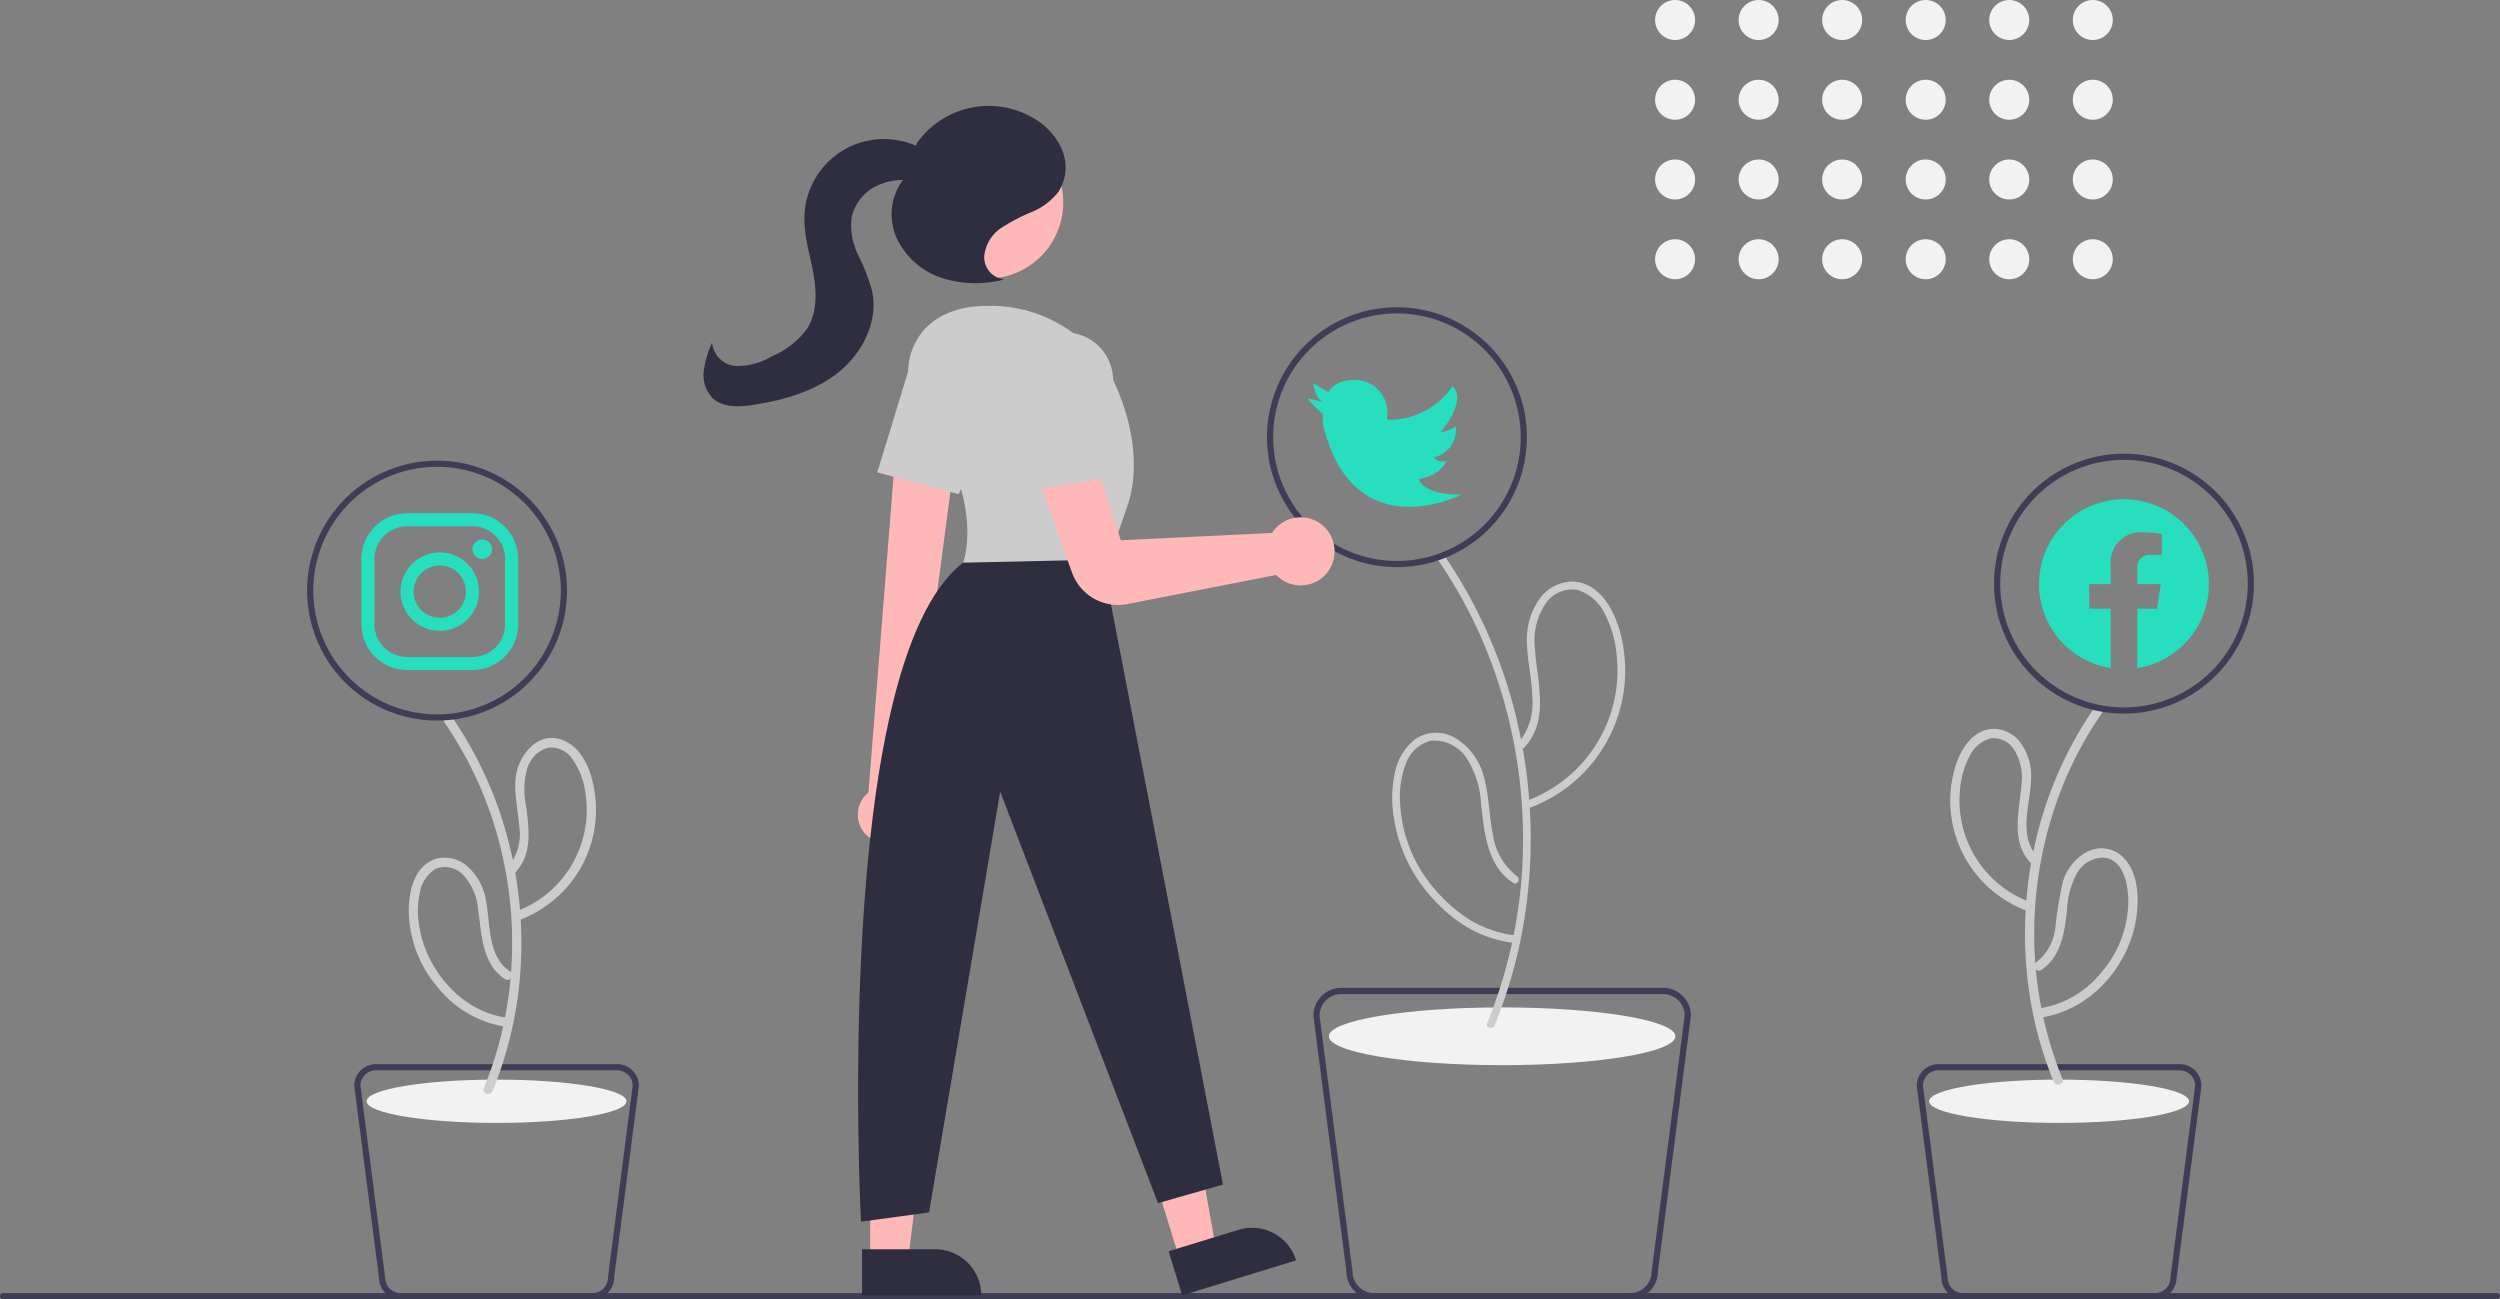 <svg xmlns="http://www.w3.org/2000/svg" width="282.001" height="146.56" viewBox="0 0 282.001 146.56"><rect x="0" y="0" width="282.001" height="146.56" fill="#808080" stroke="none"/><g transform="translate(0)"><path d="M624.21,591.314l-3.72-28.83,0-.045a3.145,3.145,0,0,1,3.141-3.141h36.3a3.145,3.145,0,0,1,3.141,3.141l-2.706,20.985-1.016,7.89a3.145,3.145,0,0,1-3.141,3.118H627.351A3.145,3.145,0,0,1,624.21,591.314ZM659.925,560h-36.3a2.446,2.446,0,0,0-2.443,2.421l2.7,20.918,1.019,7.91,0,.045a2.446,2.446,0,0,0,2.443,2.443H656.2a2.446,2.446,0,0,0,2.443-2.443l3.723-28.873A2.446,2.446,0,0,0,659.925,560Z" transform="translate(-472.336 -447.871)" fill="#3f3d56"/><ellipse cx="19.545" cy="3.257" rx="19.545" ry="3.257" transform="translate(149.896 113.637)" fill="#f2f2f2"/><path d="M666.055,471.945a54.739,54.739,0,0,0,4.052-20.863,56.96,56.96,0,0,0-3.992-20.9,53.333,53.333,0,0,0-5.657-10.585c-.318-.462.435-.9.751-.439a55.4,55.4,0,0,1,8.485,19.859,57.878,57.878,0,0,1,.508,21.5,53.815,53.815,0,0,1-3.308,11.653C666.684,472.687,665.842,472.463,666.055,471.945Z" transform="translate(-498.307 -356.517)" fill="#ccc"/><path d="M686.759,446.056a6.831,6.831,0,0,0,1.5-4.768c-.011-2.012-.506-3.983-.6-5.989a8.092,8.092,0,0,1,1.236-5.112,4.662,4.662,0,0,1,3.961-2.2c3.486.2,5.109,4.2,5.612,7.132A16.522,16.522,0,0,1,687.992,453.5c-.523.2-.75-.641-.231-.838A15.669,15.669,0,0,0,697.788,436.6a12.71,12.71,0,0,0-1.292-4.825,5.149,5.149,0,0,0-3.17-2.844,3.62,3.62,0,0,0-3.62,1.615,7.352,7.352,0,0,0-1.17,4.895c.207,3.7,1.706,8.128-1.161,11.235-.38.412-.994-.2-.615-.615Z" transform="translate(-515.401 -362.389)" fill="#ccc"/><path d="M659.594,493.8c-2.948-1.924-3.242-5.686-3.614-8.855a10.633,10.633,0,0,0-1.616-5.189,4.378,4.378,0,0,0-4.03-1.991,4.059,4.059,0,0,0-2.865,2.666,10.442,10.442,0,0,0-.611,4.569,15.977,15.977,0,0,0,3.926,9.547,17.054,17.054,0,0,0,3.989,3.458,12.647,12.647,0,0,0,5.043,1.719c.549.065.555.935,0,.87a13.735,13.735,0,0,1-4.844-1.477,16.165,16.165,0,0,1-3.965-3.045,17.3,17.3,0,0,1-4.89-9.766,13.324,13.324,0,0,1,.175-5.066,6.213,6.213,0,0,1,2.394-3.739,4.252,4.252,0,0,1,4.558.063,7.186,7.186,0,0,1,3.044,4.257c.612,2.119.569,4.349,1.021,6.5a7.169,7.169,0,0,0,2.725,4.73c.467.3.032,1.058-.439.751Z" transform="translate(-488.914 -394.215)" fill="#ccc"/><path d="M605.5,353.995a14.658,14.658,0,1,1,14.658,14.658A14.658,14.658,0,0,1,605.5,353.995Zm.7,0a13.96,13.96,0,1,0,13.96-13.96A13.96,13.96,0,0,0,606.2,353.995Z" transform="translate(-462.583 -304.679)" fill="#3f3d56"/><path d="M620.249,365.277l-1.745-.349a16.358,16.358,0,0,0,1.745,1.745h0a7,7,0,0,1,0,1.047c3.351,14.379,15.706,8.027,15.706,8.027-4.5.1-4.886-1.745-4.886-1.745,2.618-.384,3.141-2.094,3.141-2.094a1.078,1.078,0,0,1-1.4-.349,3.17,3.17,0,0,0,2.443-3.49,3.631,3.631,0,0,1-1.71.663c.314-.384,2.966-3.56,1.361-5.2a8.7,8.7,0,0,1-7.085,3.8l-.349-.07a2.738,2.738,0,0,0,.07-.768,3.665,3.665,0,0,0-3.665-3.665c-2.443,0-2.967,1.4-2.967,1.4l-1.745-1.047C619.2,363.183,619.377,364.928,620.249,365.277Z" transform="translate(-471.045 -319.976)" fill="#27debf"/><path d="M842.361,610.49H820.722a2.446,2.446,0,0,1-2.443-2.42l-2.792-21.662a2.446,2.446,0,0,1,2.443-2.443h27.223a2.446,2.446,0,0,1,2.443,2.443l0,.045L844.8,608.07A2.446,2.446,0,0,1,842.361,610.49Zm-26.176-24.1,2.792,21.66a1.747,1.747,0,0,0,1.745,1.745h21.639a1.747,1.747,0,0,0,1.745-1.745l0-.045,2.789-21.615a1.747,1.747,0,0,0-1.745-1.724H817.93a1.747,1.747,0,0,0-1.745,1.724Z" transform="translate(-599.279 -463.93)" fill="#3f3d56"/><ellipse cx="14.658" cy="2.443" rx="14.658" ry="2.443" transform="translate(217.604 121.78)" fill="#f2f2f2"/><path d="M854.722,510.459a43.176,43.176,0,0,1-3.2-16.435,44.879,44.879,0,0,1,3.144-16.464,42.068,42.068,0,0,1,4.458-8.336c.383-.556-.524-1.08-.9-.528a43.968,43.968,0,0,0-6.718,15.711,45.988,45.988,0,0,0-.422,17.038,42.642,42.642,0,0,0,2.629,9.293C853.965,511.352,854.978,511.083,854.722,510.459Z" transform="translate(-622.062 -388.739)" fill="#ccc"/><path d="M836.1,489.905c-2.138-2.344-.685-5.982-.647-8.74a6.261,6.261,0,0,0-1.132-3.928,3.8,3.8,0,0,0-3.191-1.66c-2.826.178-4.167,3.355-4.583,5.752a13.236,13.236,0,0,0,8.4,14.762c.63.241.9-.771.278-1.01a12.206,12.206,0,0,1-7.8-12.494,9.783,9.783,0,0,1,1.024-3.8,3.8,3.8,0,0,1,2.457-2.137,2.777,2.777,0,0,1,2.716,1.417,6.021,6.021,0,0,1,.741,3.838c-.221,2.923-1.242,6.295.988,8.74.455.5,1.194-.243.74-.74Z" transform="translate(-606.344 -393.366)" fill="#ccc"/><path d="M854.318,527.92c2.241-1.479,2.621-4.248,2.894-6.7A9.553,9.553,0,0,1,858.349,517a3.456,3.456,0,0,1,3.013-1.749c2.469.245,2.854,3.609,2.754,5.512a12.416,12.416,0,0,1-3.04,7.455,11.128,11.128,0,0,1-7.024,4.053c-.661.08-.669,1.128,0,1.047,5.684-.684,10.207-5.783,10.99-11.343.341-2.425.188-5.69-2.062-7.217a3.5,3.5,0,0,0-3.636-.086,5.662,5.662,0,0,0-2.58,3.269,41.019,41.019,0,0,0-.867,5.263,5.659,5.659,0,0,1-2.108,3.815C853.229,527.386,853.753,528.293,854.318,527.92Z" transform="translate(-624.058 -418.515)" fill="#ccc"/><path d="M855.128,415.987a14.658,14.658,0,1,1,14.658-14.658A14.658,14.658,0,0,1,855.128,415.987Zm0-28.619a13.96,13.96,0,1,0,13.961,13.96A13.96,13.96,0,0,0,855.128,387.368Z" transform="translate(-615.543 -335.493)" fill="#3f3d56"/><path d="M874.177,410.964a9.583,9.583,0,1,0-11.08,9.467v-6.7h-2.434v-2.771H863.1v-2.112a3.382,3.382,0,0,1,3.62-3.729,14.7,14.7,0,0,1,2.145.187v2.358h-1.209a1.386,1.386,0,0,0-1.562,1.5v1.8h2.658l-.425,2.771h-2.233v6.7A9.585,9.585,0,0,0,874.177,410.964Z" transform="translate(-625.009 -345.071)" fill="#27debf" fill-rule="evenodd"/><path d="M478,658.314a.35.35,0,0,1-.349.349h-281.3a.349.349,0,1,1,0-.7h281.3A.35.35,0,0,1,478,658.314Z" transform="translate(-196 -512.103)" fill="#3f3d56"/><path d="M337.361,610.49H315.722a2.446,2.446,0,0,1-2.443-2.42l-2.792-21.662a2.446,2.446,0,0,1,2.443-2.443h27.223a2.446,2.446,0,0,1,2.443,2.443l0,.045L339.8,608.07A2.446,2.446,0,0,1,337.361,610.49Zm-26.176-24.1,2.792,21.66a1.747,1.747,0,0,0,1.745,1.745h21.639a1.747,1.747,0,0,0,1.745-1.745l0-.045,2.789-21.615a1.747,1.747,0,0,0-1.745-1.724H312.93a1.747,1.747,0,0,0-1.745,1.724Z" transform="translate(-270.53 -463.93)" fill="#3f3d56"/><ellipse cx="14.658" cy="2.443" rx="14.658" ry="2.443" transform="translate(41.353 121.78)" fill="#f2f2f2"/><path d="M344.967,513.739a43.968,43.968,0,0,0,3.233-16.783,45.687,45.687,0,0,0-3.207-16.737,43.211,43.211,0,0,0-4.538-8.521c-.38-.551-1.288-.028-.9.528a43.179,43.179,0,0,1,6.6,15.393,44.587,44.587,0,0,1,.4,16.755,42.623,42.623,0,0,1-2.594,9.087c-.256.623.757.894,1.01.278Z" transform="translate(-289.39 -390.692)" fill="#ccc"/><path d="M361.129,493.618c1.89-2.072,1.457-4.963,1.123-7.5a8.61,8.61,0,0,1,.181-4.262,3.428,3.428,0,0,1,2.349-2.23,2.929,2.929,0,0,1,2.777,1.381,8.285,8.285,0,0,1,1.359,3.5,12.206,12.206,0,0,1-7.658,13.548c-.623.239-.352,1.252.278,1.01a13.563,13.563,0,0,0,6.4-5.076,13.256,13.256,0,0,0,2.153-8.577c-.237-2.5-1.187-5.774-3.84-6.691-2.717-.94-4.841,1.789-5.147,4.2-.238,1.876.261,3.715.391,5.577a5.777,5.777,0,0,1-1.1,4.38c-.453.5.285,1.24.74.74Z" transform="translate(-302.923 -395.291)" fill="#ccc"/><path d="M339.5,530c-2.53-1.671-2.159-5.361-2.681-7.953a6.529,6.529,0,0,0-2.018-3.8,3.846,3.846,0,0,0-3.674-.91c-2.582.873-3.134,4.113-3,6.475a13.581,13.581,0,0,0,3.343,8.123,12.159,12.159,0,0,0,7.764,4.36c.668.08.662-.967,0-1.047-5.191-.625-9.269-5.486-9.971-10.5a9.573,9.573,0,0,1,.132-3.753,3.79,3.79,0,0,1,1.77-2.546,2.825,2.825,0,0,1,3.183.811,6.494,6.494,0,0,1,1.577,3.756c.425,2.8.395,6.14,3.042,7.888C339.531,531.275,340.056,530.369,339.5,530Z" transform="translate(-282 -420.45)" fill="#ccc"/><path d="M309.916,418.235a14.658,14.658,0,1,1,14.659-14.659A14.658,14.658,0,0,1,309.916,418.235Zm0-28.619a13.96,13.96,0,1,0,13.96,13.96A13.96,13.96,0,0,0,309.916,389.616Z" transform="translate(-260.616 -336.956)" fill="#3f3d56"/><path d="M325.33,407.391a3.7,3.7,0,0,1,3.685,3.685v7.37a3.7,3.7,0,0,1-3.685,3.685h-7.369a3.7,3.7,0,0,1-3.685-3.685v-7.369a3.7,3.7,0,0,1,3.685-3.685h7.369m0-1.474h-7.369a5.174,5.174,0,0,0-5.159,5.159v7.369a5.174,5.174,0,0,0,5.159,5.159h7.369a5.174,5.174,0,0,0,5.159-5.159v-7.369a5.174,5.174,0,0,0-5.159-5.159Z" transform="translate(-272.037 -348.023)" fill="#27debf"/><path d="M349.812,416.584a1.1,1.1,0,1,1,1.105-1.1,1.1,1.1,0,0,1-1.105,1.1Z" transform="translate(-295.413 -353.53)" fill="#27debf"/><path d="M329.892,420.061a2.948,2.948,0,1,1-2.948,2.948,2.948,2.948,0,0,1,2.948-2.948m0-1.474a4.422,4.422,0,1,0,4.422,4.422,4.422,4.422,0,0,0-4.422-4.422Z" transform="translate(-280.284 -356.27)" fill="#27debf"/><path d="M372.211,374.114l4.09-1.255-2.9-16.375-6.037,1.853Z" transform="translate(-239.153 -232.067)" fill="#ffb8b8"/><path d="M0,0H13.448V5.2H5.2A5.2,5.2,0,0,1,0,0H0Z" transform="translate(146.203 142.171) rotate(162.939)" fill="#2f2e41"/><path d="M281.243,376.484h4.279l2.036-16.5h-6.315Z" transform="translate(-183.085 -234.343)" fill="#ffb8b8"/><path d="M0,0H13.448V5.2H5.2A5.2,5.2,0,0,1,0,0H0Z" transform="translate(110.687 146.115) rotate(179.997)" fill="#2f2e41"/><path d="M474.332,423.162a3.2,3.2,0,0,1,.111-4.9l3.317-41.775,6.747,1.686-5.4,40.75a3.215,3.215,0,0,1-4.773,4.241Z" transform="translate(-376.482 -328.863)" fill="#ffb8b8"/><circle cx="8.572" cy="8.572" r="8.572" transform="translate(102.789 14.276)" fill="#ffb8b8"/><path d="M490.992,350.728a7.254,7.254,0,0,1,.09-8.852c1.36-1.657,3.634-2.984,7.431-2.984a15.57,15.57,0,0,1,13.961,8.027s4.188,7.678,1.745,14.659-2.443,7.678-2.443,7.678l-16.054-1.4S498.43,360.938,490.992,350.728Z" transform="translate(-387.085 -304.389)" fill="#ccc"/><path d="M479.534,364.466l3.459-11.315a5.41,5.41,0,0,1,7.654-3.227h0a5.42,5.42,0,0,1,2.474,6.984l-4.4,10.014Z" transform="translate(-380.577 -311.18)" fill="#ccc"/><path d="M500.882,420.891l13.611,70.5-7.329,2.094-17.8-46.419-8.027,47.466-7.678,1.047s-3.368-62.8,11.517-74.339Z" transform="translate(-376.54 -357.77)" fill="#2f2e41"/><path d="M540.318,402.877a5.522,5.522,0,0,1-5.209-3.681l-3.93-10.936,6.1-2.9,3.349,10.225,17.064-.827a3.726,3.726,0,0,1,.3-.414h0a3.839,3.839,0,0,1,5.494-.361,3.885,3.885,0,0,1,.42,5.257,3.839,3.839,0,0,1-5.481.516,3.554,3.554,0,0,1-.273-.26l-16.75,3.276A5.666,5.666,0,0,1,540.318,402.877Z" transform="translate(-414.197 -334.64)" fill="#ffb8b8"/><path d="M524.8,353.525a5.41,5.41,0,0,1,5.711-6.032h0a5.42,5.42,0,0,1,5.073,5.4v10.936l-9.4,1.447Z" transform="translate(-410.023 -309.982)" fill="#ccc"/><path d="M496.853,293.812a2.494,2.494,0,0,1-2.221-2.646,4.375,4.375,0,0,1,1.961-3.173,21.261,21.261,0,0,1,3.42-1.776,7.292,7.292,0,0,0,3.026-2.32,5.136,5.136,0,0,0,.357-4.713,7.563,7.563,0,0,0-3.257-3.568,9.9,9.9,0,0,0-13.125,2.879l-1.469,4a6.539,6.539,0,0,0-.814,6.624,8.557,8.557,0,0,0,5.089,4.541,12.493,12.493,0,0,0,6.925.208" transform="translate(-383.607 -262.314)" fill="#2f2e41"/><path d="M449.455,287.471a5.231,5.231,0,0,0-2.857-2.033,8.978,8.978,0,0,0-11.808,8.028c-.12,2.2.57,4.359.976,6.528s.486,4.566-.71,6.42a9.6,9.6,0,0,1-3.93,3.062,7.581,7.581,0,0,1-4,1.1,2.9,2.9,0,0,1-2.761-2.632,11.186,11.186,0,0,0-.936,3.169,3.778,3.778,0,0,0,.969,3.058c1.156,1.116,2.988,1.035,4.577.794,3.44-.522,6.924-1.5,9.642-3.672s4.521-5.75,3.806-9.155a22.507,22.507,0,0,0-1.569-4.059,7.554,7.554,0,0,1-.75-4.231,5.142,5.142,0,0,1,2.615-3.484,6.84,6.84,0,0,1,4.371-.663c.977.16,2.2.409,2.776-.394a1.573,1.573,0,0,0-.033-1.678,4.624,4.624,0,0,0-1.254-1.242" transform="translate(-344.043 -269.291)" fill="#2f2e41"/><circle cx="2.257" cy="2.257" r="2.257" transform="translate(186.693 0)" fill="#f2f2f2"/><circle cx="2.257" cy="2.257" r="2.257" transform="translate(186.693 8.995)" fill="#f2f2f2"/><circle cx="2.257" cy="2.257" r="2.257" transform="translate(186.693 17.99)" fill="#f2f2f2"/><circle cx="2.257" cy="2.257" r="2.257" transform="translate(186.693 26.986)" fill="#f2f2f2"/><circle cx="2.257" cy="2.257" r="2.257" transform="translate(196.117 0)" fill="#f2f2f2"/><circle cx="2.257" cy="2.257" r="2.257" transform="translate(196.117 8.995)" fill="#f2f2f2"/><circle cx="2.257" cy="2.257" r="2.257" transform="translate(196.117 17.99)" fill="#f2f2f2"/><circle cx="2.257" cy="2.257" r="2.257" transform="translate(196.117 26.986)" fill="#f2f2f2"/><circle cx="2.257" cy="2.257" r="2.257" transform="translate(205.54 0)" fill="#f2f2f2"/><circle cx="2.257" cy="2.257" r="2.257" transform="translate(205.54 8.995)" fill="#f2f2f2"/><circle cx="2.257" cy="2.257" r="2.257" transform="translate(205.54 17.99)" fill="#f2f2f2"/><circle cx="2.257" cy="2.257" r="2.257" transform="translate(205.54 26.986)" fill="#f2f2f2"/><circle cx="2.257" cy="2.257" r="2.257" transform="translate(214.963 0)" fill="#f2f2f2"/><circle cx="2.257" cy="2.257" r="2.257" transform="translate(214.963 8.995)" fill="#f2f2f2"/><circle cx="2.257" cy="2.257" r="2.257" transform="translate(214.963 17.99)" fill="#f2f2f2"/><circle cx="2.257" cy="2.257" r="2.257" transform="translate(214.963 26.986)" fill="#f2f2f2"/><circle cx="2.257" cy="2.257" r="2.257" transform="translate(224.387 0)" fill="#f2f2f2"/><circle cx="2.257" cy="2.257" r="2.257" transform="translate(224.387 8.995)" fill="#f2f2f2"/><circle cx="2.257" cy="2.257" r="2.257" transform="translate(224.387 17.99)" fill="#f2f2f2"/><circle cx="2.257" cy="2.257" r="2.257" transform="translate(224.387 26.986)" fill="#f2f2f2"/><circle cx="2.257" cy="2.257" r="2.257" transform="translate(233.81 0)" fill="#f2f2f2"/><circle cx="2.257" cy="2.257" r="2.257" transform="translate(233.81 8.995)" fill="#f2f2f2"/><circle cx="2.257" cy="2.257" r="2.257" transform="translate(233.81 17.99)" fill="#f2f2f2"/><circle cx="2.257" cy="2.257" r="2.257" transform="translate(233.81 26.986)" fill="#f2f2f2"/></g></svg>